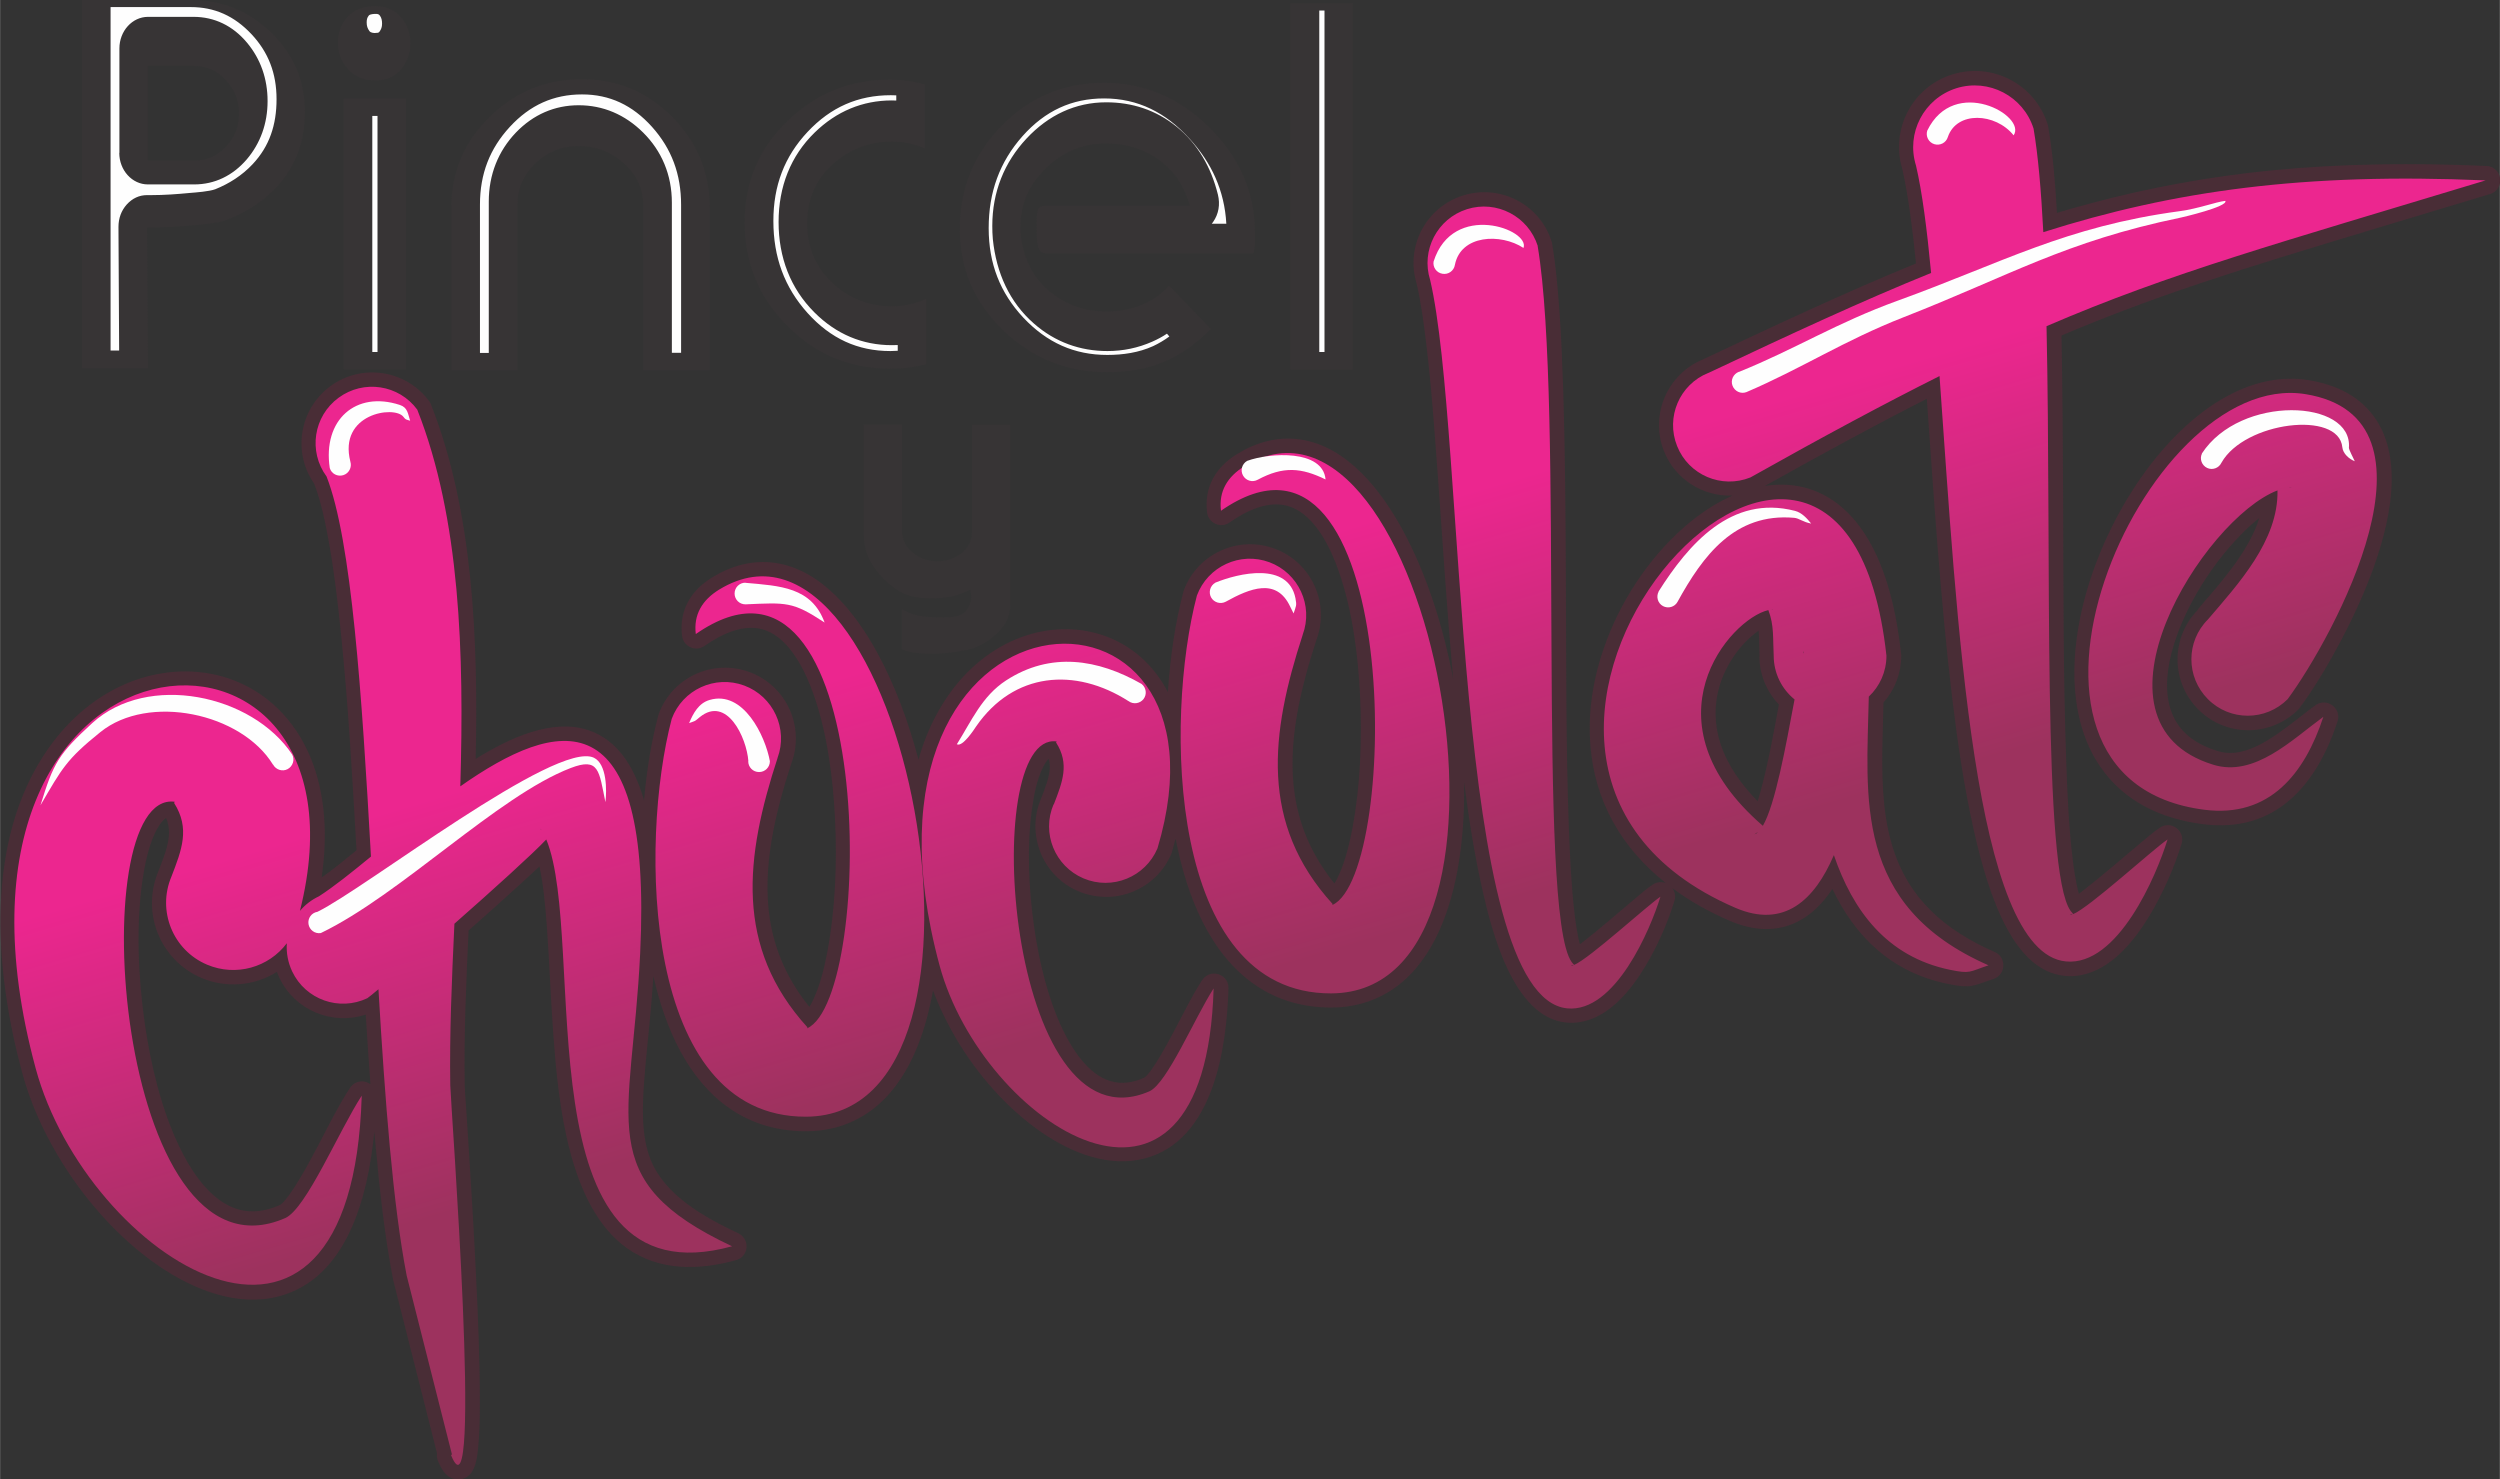 <?xml version="1.0" encoding="UTF-8"?>
<!DOCTYPE svg PUBLIC "-//W3C//DTD SVG 1.1//EN" "http://www.w3.org/Graphics/SVG/1.1/DTD/svg11.dtd">
<!-- Creator: CorelDRAW 2019 (64-Bit) -->
<svg xmlns="http://www.w3.org/2000/svg" xml:space="preserve" width="21.308mm" height="12.609mm" version="1.1" style="shape-rendering:geometricPrecision; text-rendering:geometricPrecision; image-rendering:optimizeQuality; fill-rule:evenodd; clip-rule:evenodd"
viewBox="0 0 186.92 110.62"
 xmlns:xlink="http://www.w3.org/1999/xlink">
 <rect x="0" y="0" width="186.92" height="110.62" fill="#333333" stroke="none"/>
 <defs>
  <style type="text/css">
   <![CDATA[
    .fil4 {fill:none}
    .fil1 {fill:#FEFEFE}
    .fil2 {fill:#492D36}
    .fil0 {fill:#373435;fill-rule:nonzero}
    .fil3 {fill:url(#id0)}
   ]]>
  </style>
  <linearGradient id="id0" gradientUnits="userSpaceOnUse" x1="103.83" y1="69.95" x2="95.29" y2="41.04">
   <stop offset="0" style="stop-opacity:1; stop-color:#9D325E"/>
   <stop offset="1" style="stop-opacity:1; stop-color:#EC268F"/>
  </linearGradient>
 </defs>
 <g id="Capa_x0020_1">
  <g id="_1624843406160">
   <path class="fil0" d="M6.12 0l8.12 0c2.34,0 4.35,0.81 6.03,2.44 1.68,1.62 2.52,3.6 2.52,5.94 0,2.4 -0.82,4.37 -2.44,5.94 -0.97,0.93 -2.15,1.66 -3.54,2.17 -0.42,0.15 -1.25,0.27 -2.48,0.37 -1.24,0.1 -2.24,0.15 -3.01,0.15 -0.18,0 -0.29,0 -0.33,0l0.07 10.52 -4.93 0 0 -27.53zm4.93 12.01l3.46 0c0.93,0 1.73,-0.35 2.37,-1.03 0.65,-0.69 0.98,-1.51 0.98,-2.48 0,-0.97 -0.32,-1.8 -0.98,-2.51 -0.65,-0.71 -1.46,-1.06 -2.43,-1.06l-3.4 0 0 7.07zm14.64 -4.64l4.67 0 0 20.26 -4.67 0 0 -20.26zm2.39 -1.35c-0.88,0 -1.57,-0.29 -2.07,-0.85 -0.5,-0.56 -0.75,-1.23 -0.75,-2 0,-0.75 0.24,-1.39 0.73,-1.92 0.49,-0.53 1.18,-0.79 2.08,-0.79 0.81,0 1.46,0.29 1.95,0.88 0.44,0.53 0.66,1.17 0.66,1.92 0,0.73 -0.24,1.37 -0.7,1.93 -0.47,0.55 -1.11,0.83 -1.91,0.83zm5.66 21.68l0 -12.18c0,-2.65 0.95,-4.91 2.87,-6.79 1.91,-1.87 4.21,-2.81 6.9,-2.81 2.63,0 4.88,0.94 6.75,2.82 1.86,1.88 2.8,4.14 2.8,6.79l0 12.16 -4.97 0 0 -12.31c0,-1.24 -0.48,-2.3 -1.44,-3.16 -0.96,-0.87 -2.09,-1.3 -3.38,-1.3 -1.24,0 -2.32,0.42 -3.22,1.27 -0.9,0.85 -1.36,1.89 -1.36,3.11l0 12.39 -4.93 0zm35.51 -5.36l0 4.9c-0.88,0.22 -1.77,0.33 -2.69,0.33 -3.02,0 -5.59,-1.07 -7.71,-3.21 -2.12,-2.13 -3.18,-4.72 -3.18,-7.75 0,-2.98 1.06,-5.5 3.2,-7.56 2.13,-2.07 4.7,-3.1 7.72,-3.1 0.81,0 1.66,0.12 2.55,0.36l0 4.8c-0.75,-0.35 -1.57,-0.52 -2.47,-0.52 -1.66,0 -3.11,0.55 -4.35,1.64 -1.32,1.17 -1.97,2.65 -1.97,4.46 0,1.84 0.66,3.35 1.97,4.54 1.22,1.11 2.68,1.67 4.35,1.67 0.91,0 1.77,-0.19 2.58,-0.56zm19.71 -6.94c-0.4,-1.46 -1.16,-2.61 -2.29,-3.43 -1.12,-0.83 -2.46,-1.24 -4,-1.24 -1.72,0 -3.21,0.62 -4.47,1.85 -1.27,1.23 -1.9,2.69 -1.9,4.37 0,0.29 0.01,0.51 0.03,0.66 0.2,1.81 0.96,3.24 2.27,4.28 1.17,0.93 2.56,1.4 4.17,1.4 0.92,0 1.77,-0.16 2.58,-0.49 0.81,-0.32 1.49,-0.81 2.06,-1.45l3.12 3.25c-1.11,1.13 -2.29,1.95 -3.51,2.46 -1.22,0.51 -2.64,0.77 -4.25,0.77 -3.01,0 -5.6,-1.04 -7.76,-3.12 -2.17,-2.09 -3.25,-4.62 -3.25,-7.6 0,-3.02 1.05,-5.59 3.14,-7.72 2.09,-2.13 4.64,-3.2 7.63,-3.2 3.02,0 5.66,1.12 7.91,3.36 2.26,2.24 3.39,4.86 3.39,7.84 0,0.33 0,0.65 0,0.96 -0.05,0.27 -0.09,0.48 -0.11,0.6l-15.44 0c-0.33,0 -0.54,-0.14 -0.63,-0.41 -0.09,-0.27 -0.14,-0.65 -0.14,-1.12 -0.01,-0.2 -0.01,-0.35 0,-0.44 -0.01,-0.24 -0.01,-0.42 0,-0.55 0,-0.34 0.04,-0.6 0.11,-0.78 0.07,-0.17 0.25,-0.26 0.52,-0.26l10.82 0zm7.52 -15.16l4.67 0 0 27.4 -4.67 0 0 -27.4z"/>
   <path class="fil1" d="M8.26 0.54l0 25.67 0.64 0 -0.05 -9.24c-0,-0.65 0.21,-1.22 0.62,-1.68 0.42,-0.46 0.93,-0.7 1.52,-0.7 0.11,0 0.22,0 0.33,0 0.94,0 1.9,-0.07 2.84,-0.16 0.49,-0.04 1.47,-0.11 1.93,-0.28 1.04,-0.42 1.99,-1.02 2.79,-1.87 1.26,-1.34 1.79,-2.94 1.79,-4.86 0,-1.94 -0.61,-3.51 -1.87,-4.86 -1.29,-1.37 -2.76,-2.03 -4.55,-2.03l-5.98 0zm0.66 10.89l0 -7.81c0,-1.3 0.96,-2.36 2.14,-2.36l3.4 0c1.56,0 2.94,0.66 4,1.93 1.02,1.22 1.54,2.71 1.54,4.37 0,1.66 -0.53,3.15 -1.56,4.36 -1.05,1.22 -2.4,1.87 -3.93,1.87l-3.46 0c-1.18,0 -2.14,-1.06 -2.14,-2.36zm18.91 -2.76l0 17.65 0.39 0 0 -17.65 -0.39 0zm0.25 -6.21c0.1,0 0.21,0.01 0.28,-0.08 0.14,-0.19 0.2,-0.36 0.2,-0.61 0,-0.22 -0.03,-0.42 -0.16,-0.6 -0.09,-0.12 -0.17,-0.13 -0.32,-0.13 -0.11,0 -0.42,0.01 -0.51,0.12 -0.13,0.16 -0.16,0.31 -0.16,0.52 0,0.26 0.06,0.45 0.21,0.65 0.1,0.13 0.32,0.14 0.46,0.14zm7.8 23.93l0.66 0 0 -11.32c0,-2.01 0.71,-3.78 2.03,-5.16 1.3,-1.35 2.9,-2.04 4.69,-2.04 1.82,0 3.46,0.69 4.82,2.04 1.39,1.38 2.15,3.17 2.15,5.24l0 11.23 0.69 0 0 -11.06c0,-2.3 -0.71,-4.2 -2.18,-5.84 -1.46,-1.62 -3.16,-2.42 -5.23,-2.42 -2.12,0 -3.89,0.79 -5.4,2.43 -1.49,1.62 -2.23,3.5 -2.23,5.81l0 11.08zm31.24 -0.59c-0.15,0.01 -0.29,0.01 -0.44,0.01 -2.2,0 -4.16,-0.82 -5.79,-2.45 -1.79,-1.79 -2.68,-4.1 -2.68,-6.76 0,-2.64 0.9,-4.94 2.7,-6.69 1.63,-1.59 3.59,-2.4 5.77,-2.4 0.11,0 0.22,0 0.33,0.01l0 -0.39c-0.14,-0.01 -0.27,-0.01 -0.41,-0.01 -2.43,0 -4.48,0.88 -6.23,2.75 -1.72,1.84 -2.55,4.01 -2.55,6.65 0,2.71 0.83,4.97 2.56,6.89 1.72,1.91 3.75,2.84 6.19,2.84 0.18,0 0.37,-0.01 0.55,-0.02l0 -0.43zm23.46 -9.07l1.11 0c-0.14,-2.49 -1.1,-4.55 -2.74,-6.35 -1.79,-1.97 -3.87,-3.02 -6.4,-3.02 -2.41,0 -4.41,0.92 -6.1,2.82 -1.71,1.93 -2.53,4.18 -2.53,6.88 0,2.66 0.86,4.84 2.59,6.69 1.77,1.88 3.82,2.79 6.28,2.79 1.16,0 2.35,-0.17 3.43,-0.66 0.42,-0.2 0.83,-0.44 1.21,-0.72l-0.18 -0.21c-0.34,0.23 -0.7,0.42 -1.08,0.59 -1.08,0.48 -2.21,0.71 -3.37,0.71 -2.03,0 -3.91,-0.66 -5.5,-2.06 -1.82,-1.59 -2.81,-3.78 -3.07,-6.31 -0.03,-0.33 -0.04,-0.66 -0.04,-0.99 0,-2.54 0.9,-4.75 2.55,-6.52 1.65,-1.77 3.67,-2.72 5.97,-2.72 1.92,0 3.72,0.57 5.27,1.83 1.56,1.27 2.57,3.01 3.08,5.07 0.18,0.73 0.06,1.45 -0.36,2.05 -0.03,0.04 -0.06,0.09 -0.1,0.13zm8.06 -15.94l0 25.53 0.39 0 0 -25.53 -0.39 0z"/>
   <path class="fil2" d="M69.75 74.08c-0.02,0.13 -0.05,0.25 -0.07,0.38 -0.64,3.35 -2.05,7.06 -5.09,8.94 -1.31,0.81 -2.78,1.19 -4.32,1.19 -2.06,0 -3.99,-0.52 -5.69,-1.69 -3.14,-2.15 -4.85,-5.99 -5.73,-9.91 -0.08,1.21 -0.18,2.41 -0.3,3.62 -0.13,1.41 -0.29,2.82 -0.39,4.23 -0.14,1.88 -0.23,4.09 0.48,5.87 1.07,2.69 4.08,4.34 6.56,5.51 0.41,0.2 0.65,0.61 0.61,1.07 -0.04,0.46 -0.34,0.82 -0.79,0.94 -2.77,0.76 -5.72,0.83 -8.15,-0.9 -4.37,-3.11 -5.12,-10.86 -5.49,-15.78 -0.21,-2.81 -0.3,-5.63 -0.51,-8.45 -0.1,-1.26 -0.23,-2.88 -0.54,-4.31 -0.43,0.4 -0.87,0.8 -1.29,1.19 -1.29,1.18 -2.59,2.34 -3.9,3.5 -0.04,0.03 -0.08,0.07 -0.11,0.1 -0.18,3.84 -0.35,7.71 -0.29,11.56 0.01,0.47 0.06,0.98 0.09,1.45 0.07,1.08 0.14,2.16 0.21,3.25 0.2,3.14 0.39,6.28 0.54,9.42 0.16,3.25 0.3,6.53 0.29,9.79 -0,1.1 -0.02,2.25 -0.14,3.35 -0.09,0.85 -0.27,2.08 -1.33,2.22 -0.51,0.07 -0.95,-0.19 -1.24,-0.59 -0.17,-0.24 -0.31,-0.52 -0.42,-0.79 -0.08,-0.19 -0.1,-0.39 -0.07,-0.57l-3.29 -13c-0.01,-0.02 -0.01,-0.04 -0.01,-0.06 -0.61,-3.18 -0.97,-6.47 -1.27,-9.7 -0.04,-0.43 -0.08,-0.87 -0.12,-1.3 -0.47,4.94 -2.06,10.97 -7.12,12.32 -3.12,0.83 -6.42,-0.51 -8.97,-2.25 -3.06,-2.08 -5.71,-5.12 -7.59,-8.3 -1.14,-1.93 -2.07,-4.01 -2.65,-6.17 -2.07,-7.66 -2.86,-17.35 1.94,-24.22 1.58,-2.26 3.74,-4.1 6.34,-5.07 2.29,-0.85 4.81,-0.97 7.13,-0.2 2.88,0.97 5,3.14 6.15,5.92 1.16,2.81 1.27,5.96 0.83,8.98 0.89,-0.63 1.77,-1.35 2.61,-2.04 -0.31,-5.46 -0.62,-10.95 -1.18,-16.39 -0.23,-2.21 -0.49,-4.43 -0.88,-6.62 -0.26,-1.44 -0.58,-3.04 -1.11,-4.41 -1.63,-2.34 -1.1,-5.57 1.21,-7.28 2.35,-1.73 5.67,-1.23 7.4,1.13 0.06,0.08 0.1,0.15 0.13,0.24 3.18,8.06 3.53,17.76 3.34,26.5 2.52,-1.57 5.71,-3.04 8.4,-2.16 2.26,0.74 3.45,2.84 4.11,4.99 0.03,0.09 0.06,0.18 0.08,0.27 0.19,-2.2 0.54,-4.38 1.07,-6.37 0.01,-0.04 0.02,-0.07 0.03,-0.1 1.01,-2.74 4.06,-4.14 6.8,-3.12 2.73,1.01 4.13,4.05 3.13,6.78 -1.2,3.68 -2.23,7.82 -1.62,11.7 0.39,2.49 1.41,4.63 2.95,6.55 0.16,-0.25 0.29,-0.52 0.36,-0.69 0.47,-1.05 0.77,-2.28 0.98,-3.4 0.61,-3.2 0.74,-6.73 0.58,-9.98 -0.15,-3.04 -0.58,-6.38 -1.59,-9.26 -0.61,-1.73 -1.74,-4.13 -3.58,-4.82 -1.58,-0.59 -3.31,0.27 -4.59,1.16 -0.32,0.22 -0.7,0.26 -1.05,0.1 -0.35,-0.16 -0.58,-0.47 -0.63,-0.85 -0.23,-1.9 0.65,-3.39 2.25,-4.37 1.43,-0.88 3.03,-1.33 4.71,-1.09 3.51,0.51 6.05,3.81 7.64,6.72 1.33,2.44 2.35,5.2 3.08,7.99 0.48,-1.72 1.21,-3.34 2.24,-4.82 1.35,-1.93 3.19,-3.49 5.41,-4.32 1.96,-0.73 4.12,-0.83 6.11,-0.17 2.19,0.73 3.85,2.27 4.89,4.26 0.17,-2.58 0.54,-5.16 1.16,-7.5 0.01,-0.04 0.02,-0.06 0.03,-0.1 1.01,-2.74 4.07,-4.14 6.8,-3.12 2.73,1.01 4.13,4.05 3.13,6.78 -1.2,3.68 -2.23,7.82 -1.62,11.7 0.39,2.49 1.41,4.63 2.95,6.55 0.16,-0.25 0.29,-0.52 0.36,-0.69 0.47,-1.05 0.77,-2.28 0.98,-3.4 0.61,-3.2 0.74,-6.73 0.58,-9.98 -0.15,-3.04 -0.58,-6.38 -1.59,-9.26 -0.6,-1.73 -1.74,-4.13 -3.58,-4.82 -1.58,-0.59 -3.31,0.27 -4.59,1.16 -0.32,0.22 -0.7,0.26 -1.05,0.1 -0.35,-0.16 -0.58,-0.47 -0.63,-0.85 -0.23,-1.9 0.65,-3.39 2.25,-4.37 1.43,-0.88 3.03,-1.33 4.71,-1.09 3.51,0.51 6.05,3.81 7.64,6.72 1.84,3.37 3.08,7.35 3.8,11.19 -0.11,-1.27 -0.22,-2.53 -0.32,-3.8 -0.4,-5.02 -0.7,-10.05 -1.1,-15.07 -0.16,-2.07 -0.34,-4.13 -0.59,-6.19 -0.18,-1.49 -0.38,-3.04 -0.72,-4.5 -0.85,-2.78 0.7,-5.72 3.47,-6.59 2.79,-0.88 5.76,0.67 6.63,3.46 0.01,0.05 0.03,0.09 0.03,0.14 0.27,1.58 0.41,3.2 0.53,4.79 0.15,2.03 0.23,4.07 0.3,6.1 0.15,4.8 0.18,9.62 0.2,14.43 0.03,6.1 0,12.22 0.22,18.31 0.08,2.15 0.18,4.35 0.43,6.49 0.05,0.42 0.19,1.51 0.4,2.27 0.11,-0.08 0.21,-0.16 0.28,-0.22 0.65,-0.5 1.28,-1.03 1.91,-1.56 0.63,-0.53 1.26,-1.07 1.89,-1.6 0.43,-0.36 0.89,-0.77 1.36,-1.08 0.3,-0.2 0.66,-0.24 0.98,-0.12 -3.24,-2.57 -5.4,-6.09 -5.66,-10.65 -0.14,-2.36 0.26,-4.73 1.04,-6.95 1.17,-3.38 3.3,-6.66 6,-9.02 1.05,-0.92 2.27,-1.76 3.6,-2.35 -2.17,0.08 -4.26,-1.19 -5.11,-3.31 -1.08,-2.69 0.23,-5.77 2.9,-6.87 5.26,-2.48 10.55,-4.97 15.94,-7.18 -0.12,-1.23 -0.26,-2.45 -0.43,-3.67 -0.16,-1.13 -0.34,-2.27 -0.59,-3.38 -0.91,-2.98 0.75,-6.15 3.73,-7.08 2.99,-0.94 6.18,0.72 7.13,3.72 0.02,0.05 0.03,0.09 0.04,0.14 0.36,2.11 0.54,4.32 0.66,6.49 0.81,-0.24 1.62,-0.48 2.43,-0.69 4.48,-1.21 9.01,-2.03 13.63,-2.49 5.33,-0.52 10.71,-0.56 16.06,-0.33 0.53,0.02 0.95,0.42 1.02,0.94 0.07,0.52 -0.25,1.01 -0.75,1.16 -5.22,1.58 -10.45,3.13 -15.66,4.74 -3.96,1.23 -7.91,2.51 -11.79,3.99 -1.55,0.59 -3.08,1.2 -4.6,1.85 0.08,4 0.1,7.99 0.12,11.99 0.03,6.66 0,13.36 0.24,20.02 0.08,2.35 0.19,4.76 0.47,7.1 0.06,0.51 0.23,1.79 0.47,2.64 0.16,-0.12 0.31,-0.24 0.42,-0.33 0.71,-0.55 1.4,-1.13 2.09,-1.7 0.69,-0.58 1.37,-1.17 2.06,-1.74 0.47,-0.39 0.97,-0.83 1.48,-1.18 0.38,-0.26 0.87,-0.25 1.24,0.02 0.37,0.28 0.53,0.74 0.39,1.18 -0.55,1.81 -1.41,3.73 -2.38,5.35 -1.14,1.9 -2.89,4.09 -5.21,4.49 -0.38,0.07 -0.77,0.08 -1.16,0.04 -2.01,-0.2 -3.37,-1.83 -4.28,-3.49 -1.2,-2.19 -1.95,-4.94 -2.5,-7.37 -0.74,-3.27 -1.23,-6.64 -1.63,-9.97 -0.45,-3.76 -0.79,-7.54 -1.09,-11.31 -0.29,-3.67 -0.54,-7.34 -0.8,-11.01 -4.09,2.08 -8.11,4.28 -12.11,6.52 0.81,-0.13 1.64,-0.14 2.47,0.01 2.2,0.39 3.86,1.79 5.04,3.63 1.64,2.56 2.35,5.94 2.68,8.92 0.01,0.04 0.01,0.08 0.01,0.12 0,1.3 -0.47,2.54 -1.33,3.51 -0.02,0.86 -0.05,1.71 -0.07,2.57 -0.06,2.68 -0.06,5.52 0.71,8.1 1.18,3.98 3.96,6.36 7.68,7.99 0.42,0.18 0.66,0.58 0.64,1.04 -0.02,0.45 -0.3,0.83 -0.74,0.97 -1.58,0.53 -1.67,0.73 -3.42,0.37 -4.2,-0.86 -6.92,-3.53 -8.62,-7.1 -0.74,1.11 -1.68,2.07 -2.91,2.59 -1.57,0.67 -3.22,0.46 -4.75,-0.2 -1.56,-0.67 -3.01,-1.48 -4.3,-2.44 0.19,0.27 0.25,0.61 0.15,0.94 -0.51,1.66 -1.29,3.43 -2.19,4.91 -1.06,1.77 -2.68,3.78 -4.83,4.15 -0.36,0.06 -0.72,0.08 -1.08,0.04 -3.97,-0.39 -5.58,-6.88 -6.28,-10.01 -0.59,-2.62 -1.01,-5.3 -1.35,-7.98 0.04,2.28 -0.11,4.57 -0.52,6.74 -0.64,3.35 -2.05,7.06 -5.09,8.94 -1.32,0.81 -2.78,1.19 -4.32,1.19 -2.06,0 -3.99,-0.52 -5.69,-1.69 -3.42,-2.34 -5.13,-6.68 -5.95,-10.94 -0.09,0.34 -0.18,0.68 -0.28,1.02 -0.01,0.04 -0.02,0.07 -0.04,0.11 -0.55,1.3 -1.58,2.31 -2.89,2.84 -1.3,0.53 -2.75,0.51 -4.05,-0.03 -1.3,-0.55 -2.31,-1.58 -2.84,-2.89 -0.52,-1.3 -0.52,-2.74 0.03,-4.03 0.27,-0.7 0.65,-1.61 0.66,-2.36 0,-0.23 -0.03,-0.44 -0.09,-0.64 -0.2,0.22 -0.37,0.54 -0.46,0.73 -0.42,0.88 -0.64,1.99 -0.77,2.94 -0.41,2.86 -0.26,6.08 0.15,8.93 0.37,2.55 1.02,5.33 2.14,7.66 0.71,1.48 1.9,3.36 3.57,3.85 0.86,0.26 1.72,0.1 2.51,-0.25 0.59,-0.33 2.04,-3.1 2.39,-3.77 0.62,-1.17 1.23,-2.42 1.95,-3.53 0.27,-0.41 0.76,-0.59 1.22,-0.44 0.47,0.15 0.77,0.57 0.75,1.06 -0.13,4.42 -1.1,11.35 -6.25,12.71 -2.68,0.71 -5.49,-0.42 -7.68,-1.92 -2.59,-1.77 -4.84,-4.34 -6.43,-7.03 -0.68,-1.15 -1.27,-2.37 -1.74,-3.63zm-42.06 6.99c-0.13,-1.74 -0.24,-3.47 -0.35,-5.21 -2.5,0.84 -5.3,-0.31 -6.46,-2.75 -0.07,-0.14 -0.13,-0.29 -0.18,-0.44 -1.65,1.04 -3.75,1.25 -5.63,0.46 -1.49,-0.63 -2.66,-1.82 -3.27,-3.32 -0.61,-1.5 -0.59,-3.16 0.03,-4.65 0.33,-0.86 0.79,-1.95 0.8,-2.88 0,-0.41 -0.07,-0.77 -0.22,-1.12 -0.37,0.25 -0.67,0.79 -0.83,1.13 -0.5,1.07 -0.77,2.4 -0.94,3.56 -0.49,3.42 -0.31,7.28 0.18,10.69 0.44,3.06 1.23,6.38 2.57,9.18 0.87,1.82 2.32,4.09 4.38,4.7 1.07,0.32 2.14,0.13 3.14,-0.31 0.32,-0.15 0.97,-1.13 1.16,-1.43 0.64,-1 1.21,-2.08 1.77,-3.14 0.73,-1.39 1.46,-2.88 2.32,-4.19 0.27,-0.41 0.76,-0.59 1.22,-0.44 0.11,0.04 0.22,0.09 0.31,0.16zm136.62 -35.48c1.62,-1.9 3.82,-4.28 4.62,-6.85 -0.53,0.41 -1.02,0.87 -1.42,1.29 -1.24,1.27 -2.35,2.76 -3.24,4.3 -1.42,2.44 -3.07,6.46 -1.76,9.25 0.64,1.38 1.9,2.15 3.31,2.58 0.44,0.14 0.88,0.17 1.34,0.12 2.06,-0.23 4.31,-2.35 5.96,-3.54 0.38,-0.28 0.88,-0.28 1.27,0 0.38,0.28 0.54,0.75 0.39,1.21 -1.56,4.74 -4.63,8.37 -10.05,7.68 -3.1,-0.39 -5.9,-1.68 -7.7,-4.31 -1.63,-2.38 -2.07,-5.36 -1.89,-8.19 0.2,-3.11 1.14,-6.27 2.45,-9.08 1.4,-2.99 3.37,-5.93 5.82,-8.17 2.15,-1.97 4.89,-3.57 7.89,-3.56 0.43,0 0.86,0.03 1.28,0.1 2.09,0.33 3.99,1.23 5.15,3.06 2.19,3.47 0.67,8.74 -0.74,12.24 -0.74,1.83 -1.62,3.62 -2.58,5.34 -0.74,1.32 -1.56,2.65 -2.46,3.87 -0.03,0.05 -0.06,0.08 -0.1,0.12 -2.07,2.07 -5.42,2.07 -7.48,0 -2.06,-2.06 -2.07,-5.38 -0.03,-7.45zm-32.75 3.47c-0.03,-0.62 -0.01,-1.27 -0.07,-1.9 -0.4,0.28 -0.77,0.62 -1.03,0.89 -0.86,0.91 -1.53,2.04 -1.89,3.24 -0.43,1.46 -0.39,2.94 0.09,4.38 0.54,1.61 1.57,3.03 2.76,4.24 0.15,-0.47 0.28,-0.96 0.38,-1.36 0.35,-1.35 0.62,-2.74 0.88,-4.11 0.11,-0.59 0.22,-1.18 0.33,-1.76 -0.93,-0.97 -1.46,-2.26 -1.46,-3.62z"/>
   <path class="fil3" d="M31.2 30.65c3.2,8.12 3.51,18.18 3.21,28.15 7.2,-5.06 14.39,-6.94 13.45,12.47 -0.61,12.72 -3.66,16.96 6.87,21.92 -15.93,4.38 -10.77,-22.86 -13.89,-30.42 -1,1.06 -3.97,3.75 -6.87,6.3 -0.2,4.23 -0.37,8.31 -0.31,12.08 0.02,1.3 2.47,33.58 0.06,27.66l0.01 -0.03 0.06 -0.01 -3.39 -13.39c-1.03,-5.32 -1.62,-13.12 -2.11,-21.41 -0.4,0.34 -0.69,0.57 -0.83,0.67 -2.1,1 -4.62,0.11 -5.62,-2 -0.32,-0.68 -0.45,-1.41 -0.4,-2.11 -1.35,1.8 -3.8,2.52 -5.97,1.6 -2.55,-1.08 -3.74,-4.03 -2.66,-6.58 0.77,-2 1.41,-3.6 0.2,-5.51 0.01,-0.05 0.01,-0.02 0.05,-0.07l-0.01 -0.02c-6.96,-0.92 -4.42,36.68 8.27,31.13 1.57,-0.69 4.04,-6.58 5.72,-9.15 -0.74,24.96 -20.57,12.07 -24.38,-2.04 -9.4,-34.75 26.07,-36.89 19.76,-11.78 0.38,-0.45 0.85,-0.82 1.42,-1.09 1.09,-0.7 2.43,-1.77 3.89,-2.97 -0.68,-12.15 -1.45,-23.66 -3.32,-28.42 -1.38,-1.88 -0.98,-4.51 0.9,-5.89 1.88,-1.38 4.51,-0.98 5.89,0.9zm96.53 -2.76c6.16,-2.91 11.55,-5.41 16.66,-7.48 -0.31,-3.29 -0.67,-6.07 -1.13,-8.03 -0.76,-2.43 0.59,-5.01 3.01,-5.78 2.43,-0.76 5.01,0.59 5.78,3.01 0.34,1.99 0.57,4.65 0.73,7.75 9.76,-3.1 19.51,-4.46 33.07,-3.87 -15.46,4.69 -23.5,6.88 -32.83,10.9 0.38,17.28 -0.33,40.76 1.8,43.72 0.07,0.09 0.13,0.16 0.2,0.24 1.24,-0.52 5.92,-4.81 7.05,-5.58 -0.81,2.66 -3.71,9.51 -7.61,9.12 -6.91,-0.68 -8.12,-25.56 -9.44,-43.77 -4.03,2.02 -8.59,4.46 -14.14,7.58 -2.16,0.87 -4.62,-0.18 -5.48,-2.34 -0.87,-2.16 0.18,-4.62 2.34,-5.48zm27.25 40.48c-0.08,-0.01 -0.14,-0.02 -0.2,0.03 0.04,0.01 0.11,0 0.2,-0.03zm-57.58 -20.9c-2.41,7.38 -3.24,14.12 2.25,20.14l-0.04 0.03 0.01 0.03c5.12,-2.32 5.22,-38.89 -8.33,-29.48 -0.18,-1.46 0.49,-2.55 1.74,-3.32 13.76,-8.42 23.05,39.37 6.49,39.41 -12.25,0.03 -12.45,-20.54 -10.03,-29.75 0.81,-2.18 3.24,-3.3 5.42,-2.49 2.18,0.81 3.3,3.24 2.49,5.42zm67.69 -1.15c2.24,-2.63 5.28,-5.89 5.2,-9.65 -5.55,2.12 -15.05,17.35 -4.81,20.51 3.09,0.96 5.89,-1.87 8.24,-3.58 -1.39,4.23 -4.01,7.57 -8.89,6.95 -17.81,-2.26 -4.63,-33.03 7.54,-31.08 11.03,1.77 2.12,18.14 -1.32,22.81 -1.65,1.65 -4.32,1.65 -5.96,0 -1.65,-1.65 -1.65,-4.32 -0,-5.96zm6.03 -9.87c0.08,0.01 0.17,0 0.25,-0.02 -0.08,0 -0.17,0.01 -0.25,0.02zm-38.5 12.58c-0.07,-1.32 0.04,-2.26 -0.4,-3.41 -2.87,0.66 -9.5,8.28 -0.41,16.13 0.93,-1.61 1.7,-5.88 2.37,-9.45 -0.95,-0.77 -1.56,-1.95 -1.56,-3.27zm-0.16 -3.45c0.05,0.01 0.1,0.01 0.14,-0.01 -0.05,0 -0.09,0 -0.14,0.01zm-1.01 16.64c-0.09,0.04 -0.18,0.09 -0.27,0.17 0.09,-0.03 0.18,-0.08 0.27,-0.17zm3.42 -13.37l0.01 -0.06 -0.03 -0.11 0.01 0.17zm4.86 3.24c-0.15,7.53 -1.22,15.62 8.95,20.09 -1.46,0.49 -1.34,0.65 -2.86,0.34 -4.79,-0.98 -7.31,-4.5 -8.7,-8.58 -1.44,3.37 -3.73,5.51 -7.37,3.94 -26.22,-11.32 7.93,-49.59 11.3,-18.85 0,1.21 -0.51,2.3 -1.32,3.06zm-24.76 -33.69c2.01,11.88 -0.1,49.87 2.54,53.53 0.06,0.09 0.12,0.15 0.19,0.22 1.13,-0.47 5.42,-4.4 6.45,-5.1 -0.74,2.43 -3.39,8.7 -6.97,8.35 -8.63,-0.85 -7.55,-42.95 -10.25,-54.47 -0.7,-2.22 0.54,-4.59 2.76,-5.29 2.22,-0.7 4.59,0.54 5.29,2.76zm2.69 53.77c-0.07,-0.01 -0.13,-0.02 -0.19,0.03 0.04,0.01 0.11,0 0.19,-0.03zm-38.87 -12.02c0.65,-1.68 1.19,-3.03 0.17,-4.63 0.01,-0.04 0.01,-0.02 0.04,-0.06l-0.01 -0.02c-5.85,-0.78 -3.72,30.82 6.95,26.16 1.32,-0.58 3.4,-5.53 4.8,-7.69 -0.62,20.98 -17.28,10.15 -20.49,-1.71 -8.04,-29.72 22.97,-31.05 16.29,-8.76 -0.91,2.14 -3.38,3.15 -5.53,2.24 -2.14,-0.91 -3.15,-3.38 -2.24,-5.53zm-20.66 -3.46c-2.41,7.38 -3.24,14.12 2.25,20.14l-0.04 0.03 0.01 0.03c5.12,-2.32 5.22,-38.89 -8.33,-29.48 -0.18,-1.46 0.49,-2.55 1.74,-3.32 13.76,-8.42 23.05,39.37 6.49,39.41 -12.25,0.03 -12.45,-20.54 -10.03,-29.75 0.81,-2.18 3.23,-3.3 5.42,-2.49 2.18,0.81 3.3,3.24 2.49,5.42zm-17.65 5.39c-0.02,-0.04 -0.05,-0.08 -0.07,-0.12 -0,0.04 0.03,0.08 0.07,0.12z"/>
   <g>
    <path class="fil1" d="M24.65 35c-0.54,-3.61 1.95,-5.8 5.24,-4.72 0.59,0.19 0.6,0.66 0.77,1.18l-0 0c-0.34,-0.11 -0.31,-0.05 -0.51,-0.3 -0.68,-0.86 -4.87,-0.23 -3.96,3.36 0.13,0.43 -0.11,0.88 -0.53,1.01 -0.43,0.13 -0.88,-0.1 -1.01,-0.53z"/>
   </g>
   <path class="fil4" d="M25.42 34.76c-0.76,-2.45 1.03,-4.31 3.42,-4.27 1.9,0.04 1.07,0.39 1.82,0.97"/>
   <g>
    <path class="fil1" d="M20.4 57.17c-2.37,-3.86 -9.3,-5.33 -12.9,-2.43 -2.56,2.06 -2.87,2.72 -4.48,5.47l-0 -0c0.97,-3.16 1.34,-3.82 3.87,-6.14 4.14,-3.79 11.96,-2.15 14.95,2.35 0.21,0.39 0.05,0.88 -0.34,1.09 -0.39,0.21 -0.88,0.05 -1.09,-0.34z"/>
   </g>
   <path class="fil4" d="M21.12 56.8c-1.92,-3.67 -10.06,-5.97 -13.92,-2.39 -2.6,2.41 -2.89,2.67 -4.18,5.81"/>
   <g>
    <path class="fil1" d="M23.73 68.18c3.6,-1.76 17.87,-12.87 20.67,-11.52 0.98,0.47 0.97,2.46 0.86,3.32 -0.48,-2.36 -0.47,-3.37 -2.6,-2.55 -5.44,2.09 -12.73,9.48 -18.68,12.34 -0.44,0.07 -0.85,-0.23 -0.92,-0.67 -0.07,-0.44 0.23,-0.85 0.67,-0.92z"/>
   </g>
   <path class="fil4" d="M23.85 68.98c2.48,-0.39 19.65,-15.1 20.83,-11.61 0.43,1.28 0.57,1.15 0.57,2.62"/>
   <g>
    <path class="fil1" d="M55.95 56.91c-0.13,-1.76 -1.61,-4.92 -3.63,-3.29 -0.45,0.37 -0.24,0.24 -0.8,0.45 0.31,-0.74 0.71,-1.49 1.53,-1.73 2.53,-0.75 4.17,2.7 4.51,4.58 0,0.45 -0.36,0.81 -0.81,0.81 -0.45,0 -0.81,-0.36 -0.81,-0.81z"/>
   </g>
   <path class="fil4" d="M56.75 56.91c0,-2.52 -3.03,-5.69 -4.65,-3.45 -0.1,0.15 -0.44,0.45 -0.59,0.6"/>
   <g>
    <path class="fil1" d="M55.73 43.58c2.57,0.23 4.95,0.31 5.92,2.97 -2.41,-1.59 -2.86,-1.49 -5.92,-1.36 -0.45,0 -0.81,-0.36 -0.81,-0.81 0,-0.45 0.36,-0.81 0.81,-0.81z"/>
   </g>
   <path class="fil4" d="M55.73 44.39c1.99,0 4.62,0.03 5.92,2.16"/>
   <g>
    <path class="fil1" d="M84.38 52.43c-4,-2.56 -8.59,-2.18 -11.4,1.89 -0.12,0.18 -1.01,1.57 -1.44,1.33 1.09,-1.73 1.87,-3.59 3.68,-4.77 3.34,-2.17 6.87,-1.6 10.13,0.26 0.35,0.27 0.42,0.78 0.15,1.13 -0.27,0.35 -0.78,0.42 -1.13,0.15z"/>
   </g>
   <path class="fil4" d="M84.87 51.79c-3.27,-2.5 -9.27,-2.27 -11.89,1.97 -0.2,0.32 -0.96,1.83 -1.43,1.9"/>
   <g>
    <path class="fil1" d="M90.86 43.57c1.74,-0.71 5.46,-1.59 6,1.17 0.11,0.57 0.04,0.56 -0.14,1.13l-0.26 -0.52c-1.03,-2.18 -3.02,-1.35 -4.81,-0.36 -0.39,0.21 -0.88,0.07 -1.1,-0.32 -0.21,-0.39 -0.07,-0.88 0.32,-1.1z"/>
   </g>
   <path class="fil4" d="M91.25 44.28c2.05,-1.13 5.46,-1.61 5.46,1.59"/>
   <g>
    <path class="fil1" d="M93.25 34.46c1.7,-0.62 5.66,-0.86 5.86,1.39 -1.81,-0.88 -3.15,-1.01 -5.07,0.02 -0.39,0.22 -0.88,0.08 -1.1,-0.31 -0.22,-0.39 -0.08,-0.88 0.31,-1.1z"/>
   </g>
   <path class="fil4" d="M93.64 35.17c1.39,-0.77 4.62,-0.94 5.47,0.68"/>
   <g>
    <path class="fil1" d="M107.19 19.55c1.44,-4.52 7.24,-2.39 6.72,-1.01 -1.69,-1.11 -4.69,-1 -5.13,1.27 -0.07,0.44 -0.49,0.74 -0.93,0.66 -0.44,-0.07 -0.74,-0.49 -0.66,-0.93z"/>
   </g>
   <path class="fil4" d="M107.99 19.68c0.54,-3.21 5.68,-2.56 5.92,-1.14"/>
   <g>
    <path class="fil1" d="M130.02 27.81c4.21,-1.7 7.29,-3.67 11.88,-5.33 7.79,-2.82 12.53,-5.54 21.08,-6.69 1.41,-0.19 2.73,-0.7 3.41,-0.77 0.23,0.43 -3.27,1.24 -3.33,1.25 -8.67,1.79 -12.82,4.36 -20.7,7.44 -4.5,1.76 -7.62,3.83 -11.78,5.61 -0.42,0.16 -0.88,-0.06 -1.04,-0.48 -0.16,-0.42 0.06,-0.88 0.48,-1.04z"/>
   </g>
   <path class="fil4" d="M130.3 28.56c2.56,-0.95 6.97,-3.71 10.27,-4.9 4.22,-1.52 7.89,-3.14 11.98,-4.84 2.82,-1.17 8.65,-2.6 11.75,-3 0.01,-0 2.05,-0.67 2.09,-0.82"/>
   <g>
    <path class="fil1" d="M144.1 9.77c2.02,-4.16 7.46,-1.12 6.46,0.35 -1.35,-1.69 -4.26,-1.84 -4.92,0.13 -0.13,0.43 -0.59,0.66 -1.01,0.53 -0.43,-0.13 -0.66,-0.59 -0.53,-1.01z"/>
   </g>
   <path class="fil4" d="M144.87 10.01c0.9,-2.9 5.83,-1.66 5.69,0.11"/>
   <g>
    <path class="fil1" d="M124.01 44.23c2.24,-3.54 5.44,-7.26 10.2,-6.03 0.51,0.13 0.9,0.56 1.21,0.95 -0.61,-0.11 -0.9,-0.4 -1.27,-0.43 -4.45,-0.39 -6.83,2.84 -8.72,6.28 -0.21,0.39 -0.7,0.53 -1.09,0.32 -0.39,-0.21 -0.53,-0.7 -0.32,-1.09z"/>
   </g>
   <path class="fil4" d="M124.72 44.62c2.15,-3.93 4.87,-6.69 9.46,-6.16 0.35,0.04 0.93,0.55 1.24,0.69"/>
   <g>
    <path class="fil1" d="M164.63 33.92c2.88,-4.44 11.32,-4.08 11,-0.42l-0 -0.02c-0,0.16 0.36,0.82 0.44,1.01 -0.41,-0.16 -0.88,-0.56 -0.93,-1.04 -0.26,-2.79 -7.32,-1.92 -9.04,1.15 -0.19,0.4 -0.67,0.58 -1.07,0.39 -0.4,-0.19 -0.58,-0.67 -0.39,-1.07z"/>
   </g>
   <path class="fil4" d="M165.36 34.26c1.68,-3.61 10.32,-4.03 10.02,-0.79 -0.02,0.21 0.49,0.9 0.68,1.02"/>
   <path class="fil0" d="M64.57 31.75l2.87 0 0 7.9c0,0.67 0.26,1.23 0.79,1.66 0.53,0.44 1.14,0.66 1.86,0.66 0.68,0 1.28,-0.21 1.8,-0.61 0.52,-0.41 0.78,-0.93 0.78,-1.57l0 -8.03 2.87 0 0 13.46c0,0.89 -0.41,1.68 -1.25,2.37 -0.71,0.6 -1.47,0.95 -2.29,1.06 -0.38,0.08 -0.78,0.14 -1.2,0.18 -0.42,0.04 -0.85,0.06 -1.29,0.06 -0.4,0 -0.78,-0.03 -1.12,-0.08 -0.34,-0.05 -0.66,-0.14 -0.97,-0.26l0 -3c0.43,0.24 0.83,0.39 1.23,0.48 0.39,0.08 0.87,0.13 1.43,0.13 0.15,0 0.28,0 0.37,0 0.55,0 0.94,-0.03 1.16,-0.1 0.38,-0.11 0.66,-0.35 0.82,-0.7 0.12,-0.25 0.19,-0.49 0.19,-0.74 0,-0.13 -0.03,-0.31 -0.08,-0.54 -0.48,0.26 -0.95,0.43 -1.39,0.52 -0.44,0.09 -0.97,0.14 -1.57,0.14 -0.79,0 -1.45,-0.12 -1.99,-0.35 -0.54,-0.24 -1.09,-0.65 -1.64,-1.23 -0.48,-0.51 -0.83,-1.03 -1.05,-1.55 -0.22,-0.52 -0.33,-1.12 -0.33,-1.81l0 -8.04z"/>
  </g>
 </g>
</svg>

